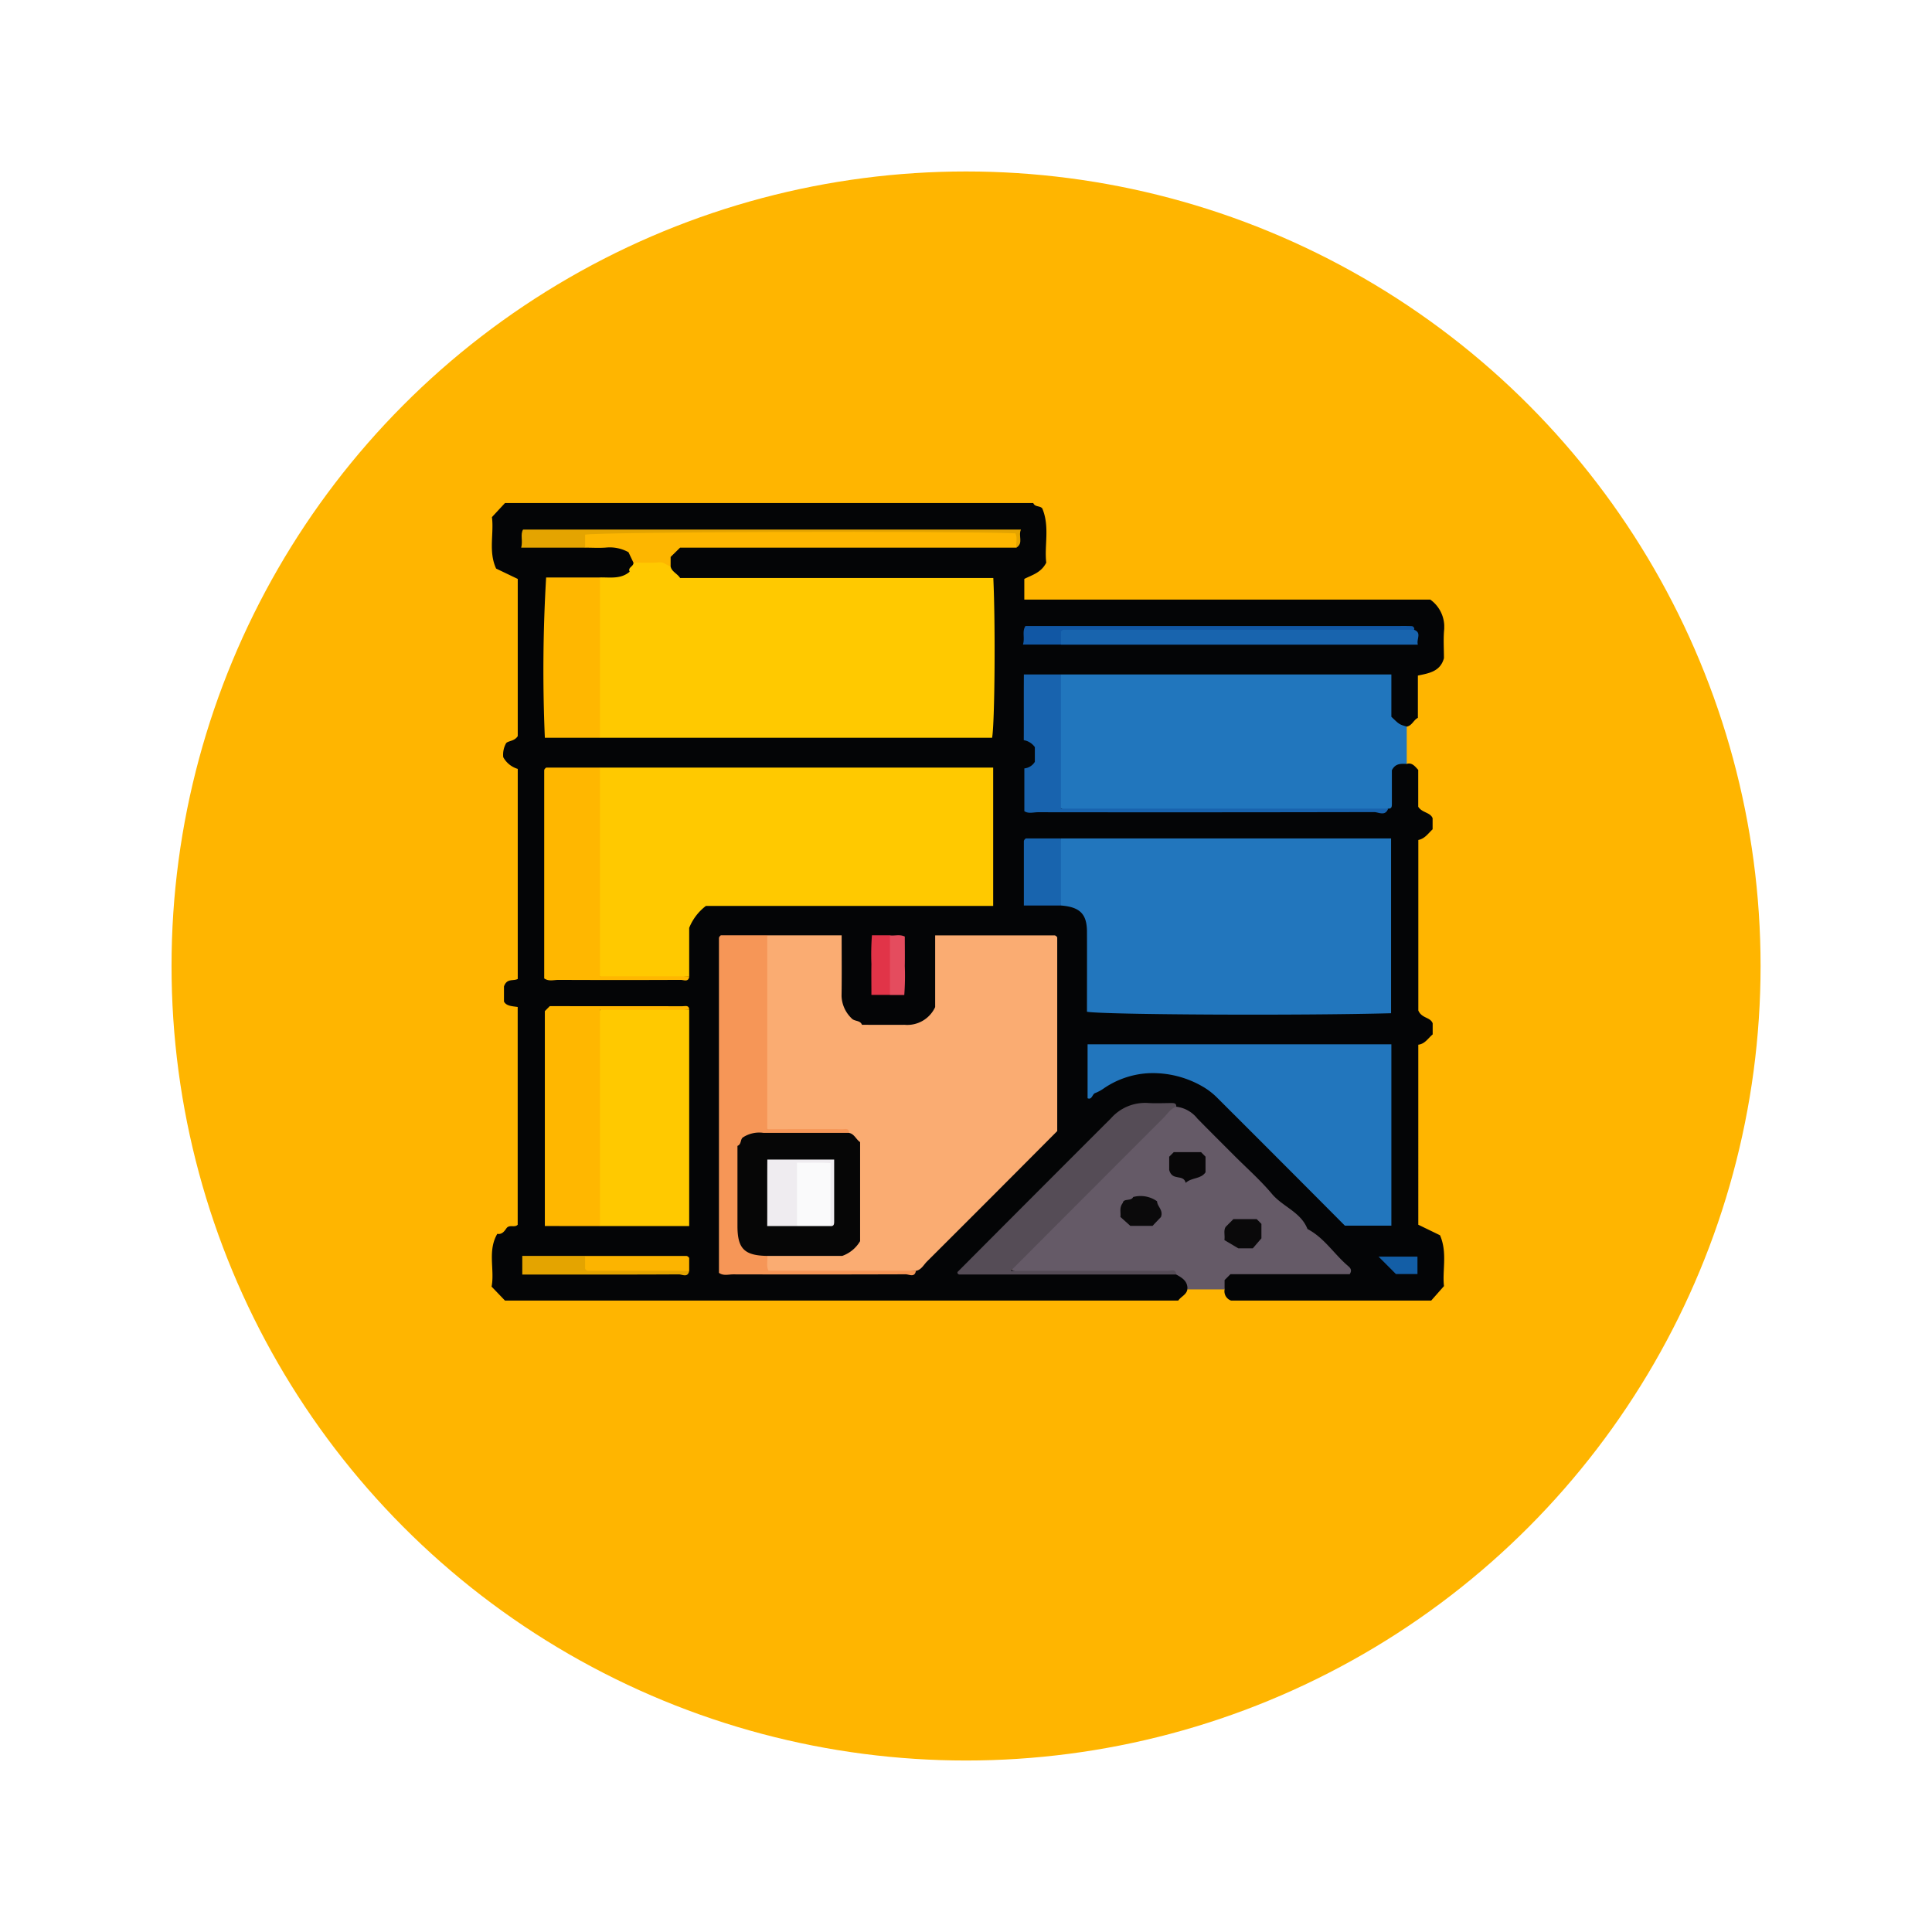 <svg xmlns="http://www.w3.org/2000/svg" xmlns:xlink="http://www.w3.org/1999/xlink" width="169" height="169" viewBox="0 0 169 169">
  <defs>
    <filter id="Elipse_5165" x="0" y="0" width="169" height="169" filterUnits="userSpaceOnUse">
      <feOffset dy="6" input="SourceAlpha"/>
      <feGaussianBlur stdDeviation="5" result="blur"/>
      <feFlood flood-opacity="0.329"/>
      <feComposite operator="in" in2="blur"/>
      <feComposite in="SourceGraphic"/>
    </filter>
    <clipPath id="clip-path">
      <rect id="Rectángulo_325261" data-name="Rectángulo 325261" width="83.333" height="69.768" fill="none"/>
    </clipPath>
  </defs>
  <g id="Grupo_877360" data-name="Grupo 877360" transform="translate(-347.615 -830.631)">
    <g transform="matrix(1, 0, 0, 1, 347.62, 830.63)" filter="url(#Elipse_5165)">
      <circle id="Elipse_5165-2" data-name="Elipse 5165" cx="69.5" cy="69.5" r="69.5" transform="translate(15 9)" fill="#ffb500"/>
    </g>
    <g id="Grupo_876308" data-name="Grupo 876308" transform="translate(390.615 874.632)">
      <g id="Grupo_876307" data-name="Grupo 876307" transform="translate(0 -0.001)" clip-path="url(#clip-path)">
        <path id="Trazado_614504" data-name="Trazado 614504" d="M80.055,19.558c.471-.09.6-.592.973-.765v-3.7c.93-.2,1.958-.332,2.28-1.521,0-.809-.056-1.624.012-2.426a2.928,2.928,0,0,0-1.208-2.7H46.6V6.64c.672-.347,1.469-.533,1.921-1.425-.183-1.469.325-3.148-.35-4.747-.208-.248-.644-.1-.787-.468H1.174L.031,1.233c.192,1.422-.322,3,.366,4.5L2.29,6.64V20.385c-.294.493-.933.4-1.044.672a2.044,2.044,0,0,0-.226,1.174,2.152,2.152,0,0,0,1.27,1.026V41.631c-.387.211-.945-.09-1.205.654v1.323c.211.4.71.4,1.2.474V63.128c-.263.3-.737-.065-1,.335C1.115,63.711.9,64,.5,63.928c-.877,1.5-.211,3.145-.5,4.614l1.177,1.227H60.064c.232-.356.713-.5.8-.976.437-.979-.3-1.27-.942-1.617-5.249-.288-10.5-.037-15.756-.136-.7-.012-1.4.031-2.157-.034-.012-.542.409-.75.679-1.022,3.672-3.7,7.4-7.334,11.009-11.089a5.874,5.874,0,0,1,6.042-1.757,4.726,4.726,0,0,1,1.772,1.119c3.9,4,7.96,7.839,12,11.7a2.164,2.164,0,0,1,.595.778c-.424.548-1.007.307-1.5.316-2.327.037-4.66-.046-6.987.05-.982.04-2.107.155-1.5,1.7a.86.86,0,0,0,.573.964h17.5c.313-.353.669-.756,1.119-1.267-.161-1.354.316-2.919-.347-4.446l-1.9-.923V47.382c.583-.065.855-.567,1.258-.9v-.973c-.214-.555-.957-.418-1.255-1.119V29.473c.558-.105.858-.564,1.249-.933v-.973c-.214-.524-.908-.455-1.258-1V23.344c-.31-.347-.552-.654-1-.527-1.23-.592-1.5.273-1.71,1.162-.186.765.108,1.639-.536,2.293a2.039,2.039,0,0,1-1.394.322c-8.877,0-17.754.019-26.631-.025a4.154,4.154,0,0,1-2.408-.366,3.148,3.148,0,0,1,.152-2.934,2.612,2.612,0,0,0,.025-2.491,8.336,8.336,0,0,1-.307-4.855c.9-.592,1.8-.335,2.64-.446,8.539.112,17.082.015,25.621.053a5.622,5.622,0,0,1,2.339.245c.514.734.276,1.54.465,2.259.229.886.4,1.9,1.744,1.524" transform="translate(0 0.002)" fill="#040506"/>
        <path id="Trazado_614505" data-name="Trazado 614505" d="M45.072,16.576c.316.025.325-.192.325-.415V13.22c.325-.635.824-.561,1.3-.558V9.4c-.651-.186-.651-.186-1.345-.858V4.839h-28.9a2.361,2.361,0,0,0-.53,1.667c-.031,2.826-.04,5.652.006,8.477a2.181,2.181,0,0,0,.437,1.506,1.387,1.387,0,0,0,1.1.242q13.334.009,26.665,0a1.515,1.515,0,0,0,.945-.158" transform="translate(33.356 10.156)" fill="#2176bd"/>
        <path id="Trazado_614506" data-name="Trazado 614506" d="M29.055,31.732c.524.285,1.026.589.976,1.3h3.253c0-.273,0-.542,0-.815L33.8,31.7H44.226c.239-.35.062-.545-.149-.725-1.218-1.035-2.076-2.463-3.542-3.226-.576-1.484-2.16-1.943-3.108-3.071-1.007-1.2-2.2-2.249-3.309-3.362-1.072-1.075-2.15-2.144-3.213-3.229a2.753,2.753,0,0,0-1.85-1.035c-.837-.133-1.27.493-1.754.973q-5.8,5.782-11.567,11.594c-.48.483-1.044.936-1.041,1.738a4.181,4.181,0,0,0,2.1.192c3.563.022,7.126,0,10.69.019.521,0,1.075-.174,1.571.158" transform="translate(30.835 35.758)" fill="#655a67"/>
        <path id="Trazado_614507" data-name="Trazado 614507" d="M21.162,41.551c.471-.09.666-.521.961-.815q5.707-5.689,11.393-11.409V12.379a.826.826,0,0,0-.1-.112.252.252,0,0,0-.139-.059c-3.461,0-6.922,0-10.439,0v6.274a2.686,2.686,0,0,1-2.677,1.549c-1.246.009-2.488,0-3.724,0-.167-.431-.66-.266-.926-.583a2.843,2.843,0,0,1-.861-1.933c.028-1.732.009-3.464.009-5.311H8.151a2.554,2.554,0,0,0-.527,1.831c-.019,4.452-.028,8.9.006,13.351a2.58,2.58,0,0,0,.654,1.964c2.036.762,4.394-.208,6.556.576a1.937,1.937,0,0,1,.936,1.927c.022,1.89.046,3.78-.006,5.67-.046,1.583-.555,2.082-2.178,2.194-1.236.084-2.479,0-3.718.043-.685.028-1.425-.059-1.912.62a1.135,1.135,0,0,0,.372,1.332c4.174-.112,8.5.2,12.828-.164" transform="translate(15.964 25.613)" fill="#faac72"/>
        <path id="Trazado_614508" data-name="Trazado 614508" d="M6.357,2.038c.053.335-.524.412-.325.8-.772.666-1.707.483-2.6.5A2.525,2.525,0,0,0,2.9,5.165q-.033,5.187,0,10.377a2.525,2.525,0,0,0,.53,1.822H37.735c.232-1.311.3-9.9.105-13.974H10.447c-.266-.406-.747-.552-.837-1.026-.982-1.14-2.088-1.019-3.253-.325" transform="translate(6.049 3.172)" fill="#ffc900"/>
        <path id="Trazado_614509" data-name="Trazado 614509" d="M11.239,25.728V21.49A4.54,4.54,0,0,1,12.7,19.572H37.83V7.469H3.434a2.744,2.744,0,0,0-.539,2q-.023,7.171,0,14.346a2.765,2.765,0,0,0,.589,2.008,53.716,53.716,0,0,0,7.752-.09" transform="translate(6.047 15.675)" fill="#ffc900"/>
        <path id="Trazado_614510" data-name="Trazado 614510" d="M16.492,15.337c1.655.13,2.268.737,2.274,2.293.009,2.333,0,4.666,0,7,1.512.263,18.582.347,26.6.13V9.469H16.492a7.3,7.3,0,0,0,0,5.868" transform="translate(33.316 19.872)" fill="#2276bd"/>
        <path id="Trazado_614511" data-name="Trazado 614511" d="M39.339,31.145H43.4V15.281H16.826V20c.381.164.4-.332.644-.446a3.559,3.559,0,0,0,.8-.434,7.65,7.65,0,0,1,3.842-1.308,8.684,8.684,0,0,1,4.865,1.215,6.059,6.059,0,0,1,1.218.961q5.587,5.573,11.142,11.161" transform="translate(35.309 32.068)" fill="#2276bd"/>
        <path id="Trazado_614512" data-name="Trazado 614512" d="M3.434,33.343h7.805V14.43c-2.584-.347-5.171-.065-7.635-.158a2.424,2.424,0,0,0-.7,2.079q-.042,7.5-.006,15a2.744,2.744,0,0,0,.539,2" transform="translate(6.047 29.907)" fill="#ffc900"/>
        <path id="Trazado_614513" data-name="Trazado 614513" d="M17.8,29.485c0-.449-.347-.319-.583-.322-2.157-.006-4.313,0-6.572,0V12.2H6.592a.546.546,0,0,0-.115.108.272.272,0,0,0-.056.139q0,14.636,0,29.281c.394.285.837.133,1.246.133q7.543.019,15.086-.006c.3,0,.793.322.9-.31h-12.9c-.214-.455-.05-.889-.105-1.3-1.862-.846-2.287-2.37-2.129-4.263.112-1.348.015-2.711.034-4.065A1.72,1.72,0,0,1,10.462,30c1.785-.043,3.573.006,5.357-.031.688-.012,1.425.09,1.983-.486" transform="translate(13.468 25.613)" fill="#f69657"/>
        <path id="Trazado_614514" data-name="Trazado 614514" d="M6.325,33.45V14.536H14.13c0-.446-.344-.319-.579-.319-3.882-.006-7.765-.006-11.616-.006-.146.146-.26.26-.431.434v18.8Z" transform="translate(3.156 29.801)" fill="#ffb700"/>
        <path id="Trazado_614515" data-name="Trazado 614515" d="M14.17,25.728H6.365V7.469h-4.7a.771.771,0,0,0-.118.105.256.256,0,0,0-.059.136q0,9.1,0,18.2c.394.282.837.13,1.246.13q5.35.023,10.7,0c.26,0,.688.229.744-.316" transform="translate(3.116 15.675)" fill="#ffb700"/>
        <path id="Trazado_614516" data-name="Trazado 614516" d="M32.3,31.952c-.059-.545-.483-.316-.744-.316-3.957-.015-7.91-.009-11.864-.009H17.822c.468-.468.781-.784,1.1-1.1q6.144-6.163,12.3-12.32c.332-.335.579-.781,1.075-.93.025-.319-.2-.322-.418-.325-.7,0-1.41.04-2.11-.009a3.979,3.979,0,0,0-3.182,1.342Q19.86,25.005,13.15,31.744c.211.056-.09-.065.031.115a.189.189,0,0,0,.121.09q9.5,0,18.994,0" transform="translate(27.595 35.537)" fill="#554c56"/>
        <path id="Trazado_614517" data-name="Trazado 614517" d="M6.4,16.123V2.1H1.693a137.938,137.938,0,0,0-.112,14.021Z" transform="translate(3.079 4.413)" fill="#ffb700"/>
        <path id="Trazado_614518" data-name="Trazado 614518" d="M7.03,3.555c.753,0,1.512.053,2.256-.022.428-.04.648.291,1,.347V3.062c.266-.26.536-.524.827-.812H40.527A1.629,1.629,0,0,0,40.493.788H2.958A1.022,1.022,0,0,0,2.8,2.25c.632,0,1.267.043,1.9-.012A3.361,3.361,0,0,1,6.6,2.65c.136.288.282.595.428.9" transform="translate(5.377 1.655)" fill="#fdb600"/>
        <path id="Trazado_614519" data-name="Trazado 614519" d="M46.9,16.576H18.278V4.839H15.034c-.015,1.918,0,3.839-.009,5.751a1.489,1.489,0,0,1,.967.607v1.289a1.21,1.21,0,0,1-.917.573V16.8c.35.242.793.093,1.205.093q14.691.019,29.389-.012c.39,0,.976.394,1.23-.3" transform="translate(31.529 10.156)" fill="#1863ae"/>
        <path id="Trazado_614520" data-name="Trazado 614520" d="M16.25,5H47.467c-.139-.5.366-1.032-.322-1.3a1.8,1.8,0,0,0-1.1-.155q-14.334,0-28.667,0a1.8,1.8,0,0,0-1.125.161.942.942,0,0,0,0,1.3" transform="translate(33.558 7.391)" fill="#1864ae"/>
        <path id="Trazado_614521" data-name="Trazado 614521" d="M6.426,2.333V1.193c1.453-.248,31.8-.341,37.643-.115.2.4.025.84.084,1.255.651-.415.136-1.029.4-1.583H1c-.26.434,0,.967-.164,1.583Z" transform="translate(1.754 1.575)" fill="#e4a400"/>
        <path id="Trazado_614522" data-name="Trazado 614522" d="M18.278,15.337V9.469H15.2a.975.975,0,0,0-.115.112.267.267,0,0,0-.053.139c0,1.834,0,3.672,0,5.618Z" transform="translate(31.529 19.872)" fill="#1864ae"/>
        <path id="Trazado_614523" data-name="Trazado 614523" d="M18.325,5.1V3.954a.746.746,0,0,1,.115-.1.292.292,0,0,1,.139-.05q15.319,0,30.641,0a.249.249,0,0,0-.254-.319c-.486-.019-.973-.006-1.459-.006H15.217C14.9,3.957,15.183,4.49,15,5.1Z" transform="translate(31.483 7.283)" fill="#1157a4"/>
        <path id="Trazado_614524" data-name="Trazado 614524" d="M6.361,21.255H.867v1.63h1.41c4.1,0,8.192.009,12.289-.015.294,0,.79.322.9-.31a2.726,2.726,0,0,0-1.971-.5c-1.658-.019-3.312.012-4.97-.019a2.4,2.4,0,0,1-2.166-.784" transform="translate(1.819 44.605)" fill="#e4a400"/>
        <path id="Trazado_614525" data-name="Trazado 614525" d="M2.64,21.255v1.131a.634.634,0,0,0,.108.115.262.262,0,0,0,.136.056q4.429,0,8.862,0V21.429a.764.764,0,0,0-.108-.115.262.262,0,0,0-.136-.056q-4.429,0-8.862,0" transform="translate(5.54 44.605)" fill="#fcb400"/>
        <path id="Trazado_614526" data-name="Trazado 614526" d="M12.356,12.2H10.779a22.147,22.147,0,0,0-.046,2.528c-.015.858,0,1.72,0,2.689h1.627a5.976,5.976,0,0,0,0-5.218" transform="translate(22.493 25.613)" fill="#e13448"/>
        <path id="Trazado_614527" data-name="Trazado 614527" d="M11.247,12.211v5.218H12.5a22.148,22.148,0,0,0,.046-2.528c.015-.858,0-1.72,0-2.584-.452-.217-.886-.046-1.3-.105" transform="translate(23.601 25.608)" fill="#e44c5e"/>
        <path id="Trazado_614528" data-name="Trazado 614528" d="M26.561,22.8h1.884V21.275H25.04c.462.462.939.942,1.521,1.524" transform="translate(52.546 44.646)" fill="#135ea6"/>
        <path id="Trazado_614529" data-name="Trazado 614529" d="M18.865,19.651c-.164.384-.843.1-.9.508-.341.446-.155.83-.214,1.23l.871.784h1.94c.22-.232.508-.533.737-.775.229-.607-.322-.914-.341-1.376a2.485,2.485,0,0,0-2.095-.372" transform="translate(37.254 41.059)" fill="#0b0a0b"/>
        <path id="Trazado_614530" data-name="Trazado 614530" d="M20.692,22.053c.449.266.8.474,1.212.719h1.27c.2-.239.449-.521.753-.874V20.634c-.146-.146-.26-.26-.415-.418H21.476c-.2.2-.431.434-.685.688-.192.316-.043.7-.1,1.15" transform="translate(43.415 42.424)" fill="#0a090a"/>
        <path id="Trazado_614531" data-name="Trazado 614531" d="M19.528,18.326c-.167.167-.279.282-.4.4v1.162c.27,1.007,1.236.31,1.444,1.122.555-.5,1.3-.3,1.735-.92V18.723c-.108-.112-.223-.226-.394-.4Z" transform="translate(40.146 38.458)" fill="#080708"/>
        <path id="Trazado_614532" data-name="Trazado 614532" d="M16.7,17.785q-3.741,0-7.48,0a2.6,2.6,0,0,0-1.8.394c-.245.167-.115.6-.48.744q0,3.5,0,7c0,1.992.6,2.59,2.6,2.624h6.563a2.956,2.956,0,0,0,1.565-1.292V18.591c-.356-.232-.5-.716-.973-.806" transform="translate(14.569 37.313)" fill="#060606"/>
        <path id="Trazado_614533" data-name="Trazado 614533" d="M13.316,24.352c.316.025.322-.2.322-.418v-5.4H7.791c-.012,1.862,0,3.783-.009,5.816h2.6c.672-.781.446-1.732.49-2.627a5.545,5.545,0,0,1,.2-2,1.16,1.16,0,0,1,1.413-.2c.843,1.524-.248,3.368.827,4.824" transform="translate(16.33 38.899)" fill="#efecf0"/>
        <path id="Trazado_614534" data-name="Trazado 614534" d="M11.553,24.171V18.665c-.936-.077-1.881-.019-2.931-.043v5.549Z" transform="translate(18.093 39.079)" fill="#fafafb"/>
      </g>
    </g>
  </g>
</svg>
